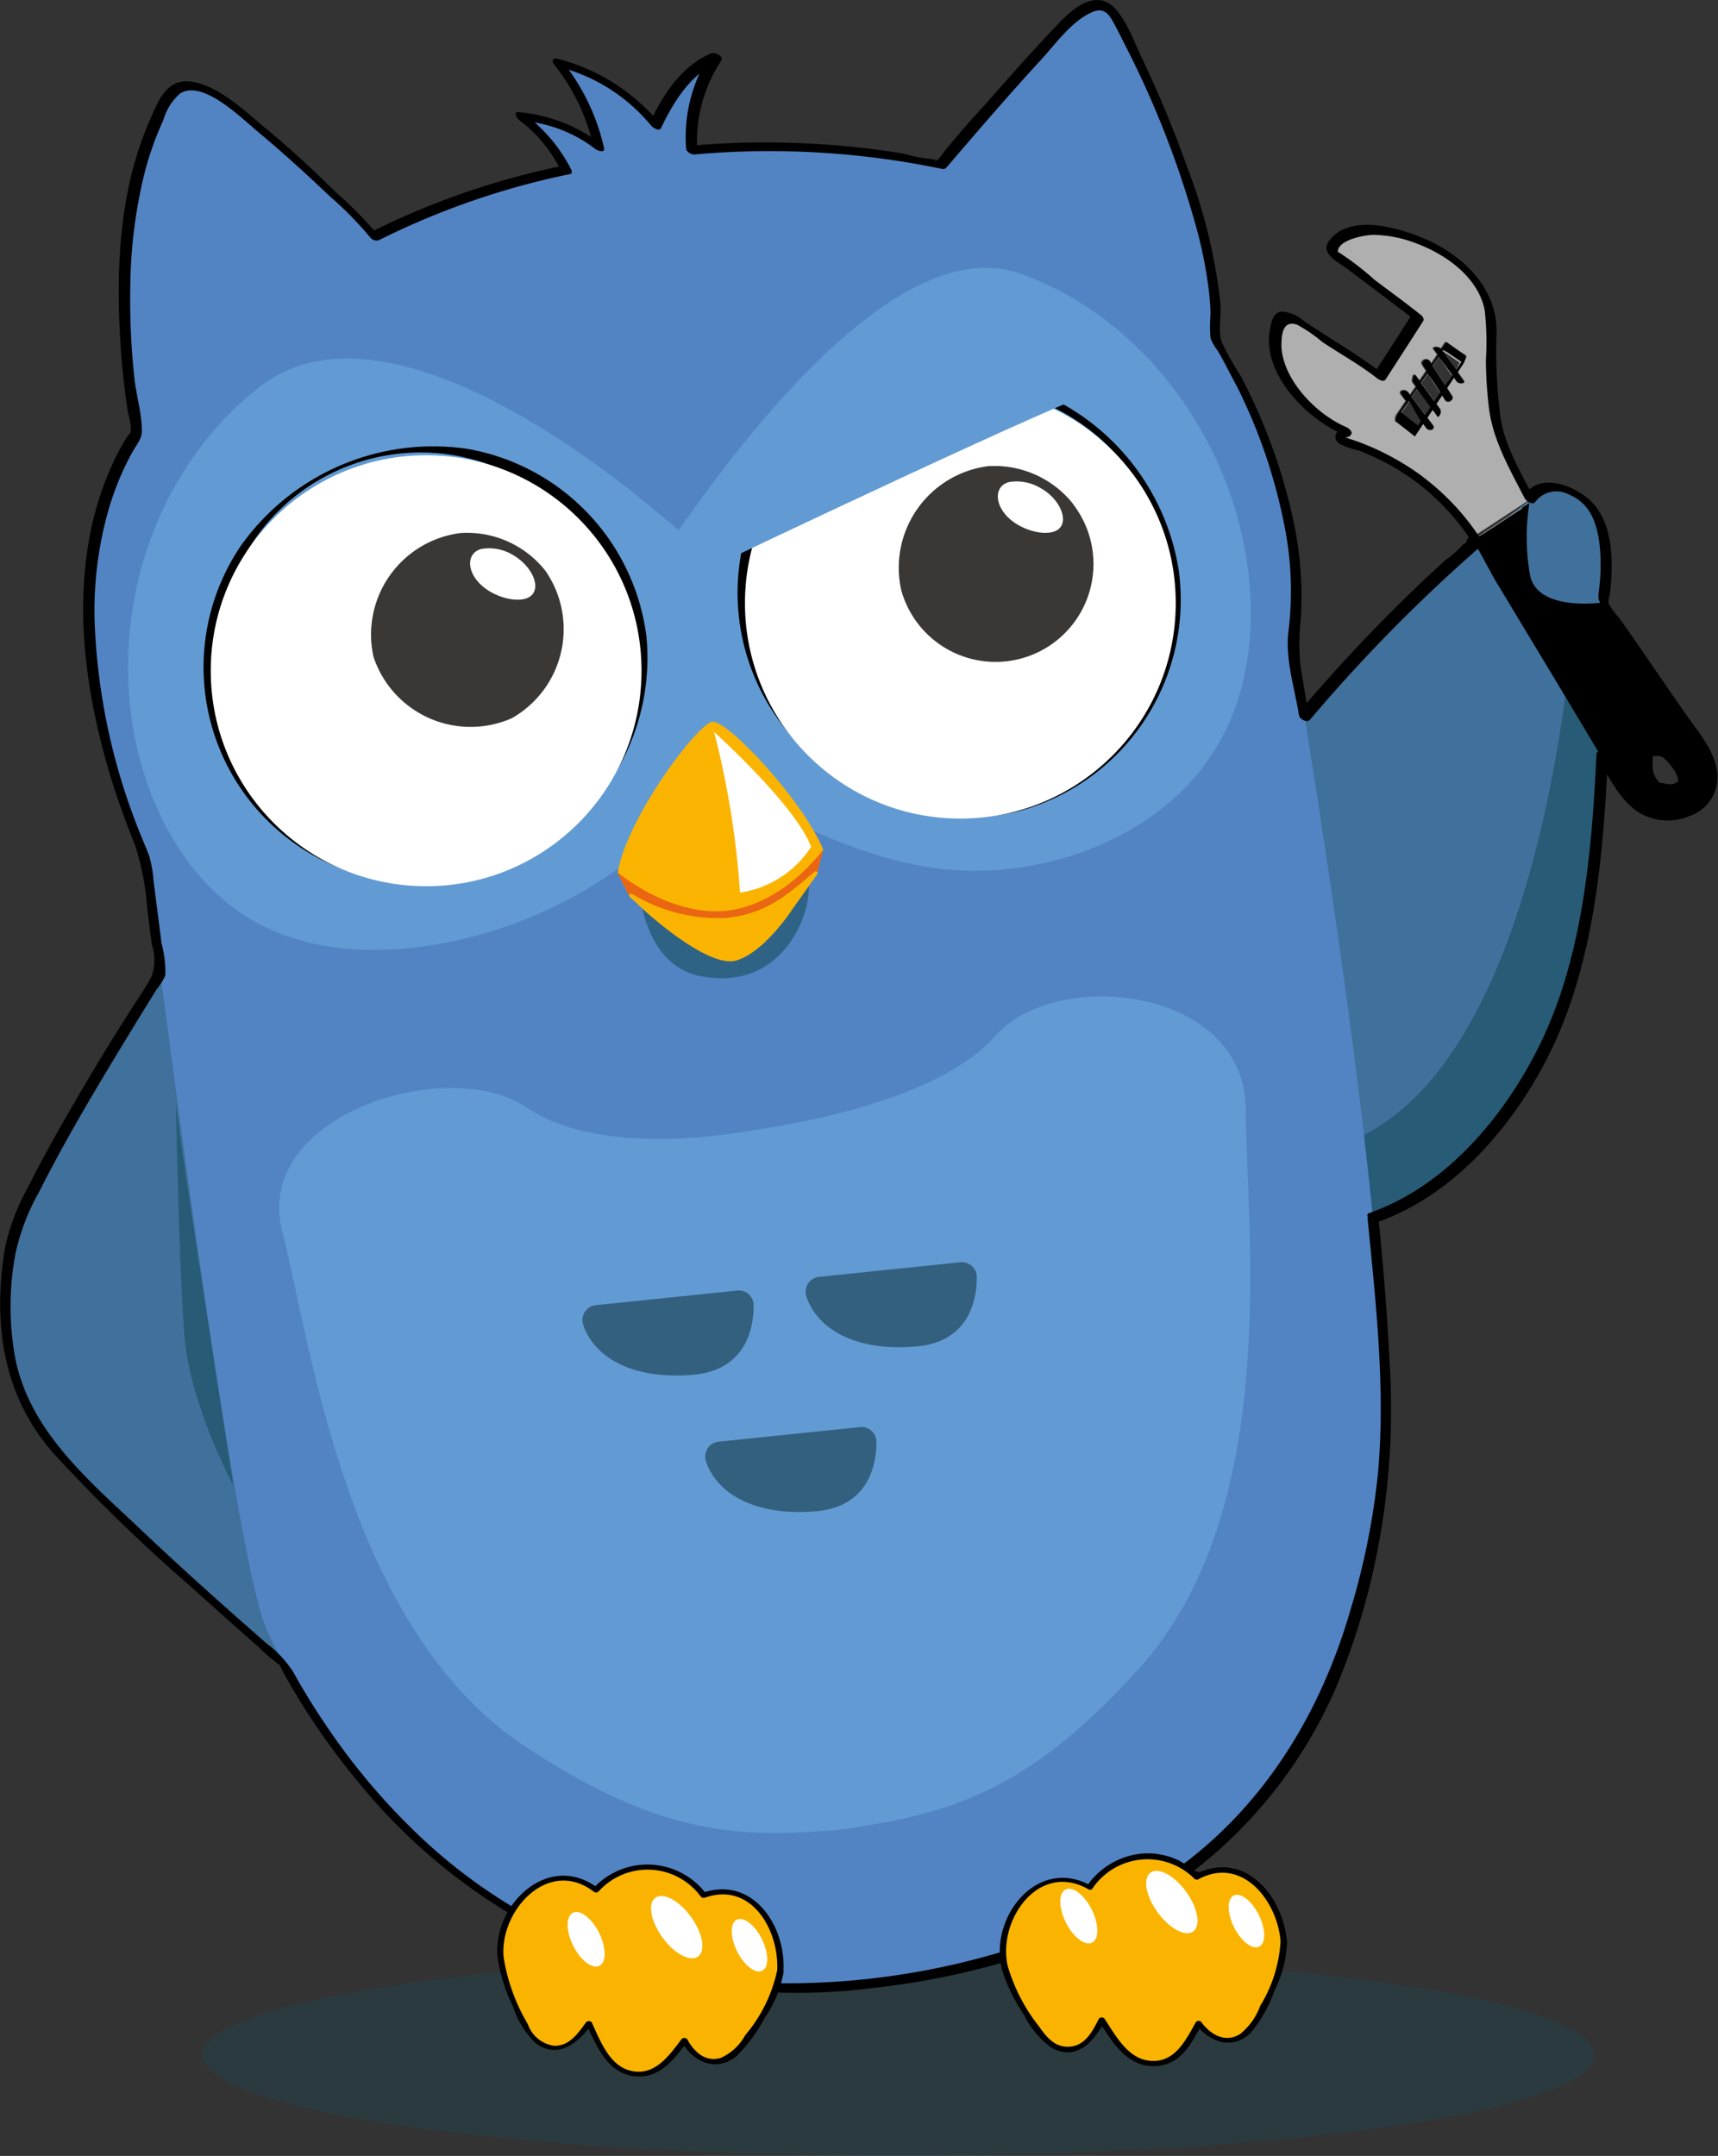 <svg xmlns="http://www.w3.org/2000/svg" viewBox="0 0 136.71 171.48"><rect x="0" y="0" width="136.71" height="171.48" fill="#333333" stroke="none"/><defs><style>.cls-1{fill:#40719c;}.cls-2,.cls-3{fill:#164e5e;}.cls-2{opacity:0.6;}.cls-3{opacity:0.29;}.cls-4{fill:#5284c4;}.cls-5{fill:#629bd3;}.cls-6{fill:#fff;}.cls-7{fill:#34607f;}.cls-8{fill:#3b3734;}.cls-9{fill:#afafaf;}.cls-10{fill:#fab400;}.cls-11{fill:#ea6613;}</style></defs><g id="Laag_2" data-name="Laag 2"><g id="Laag_1-2" data-name="Laag 1"><path class="cls-1" d="M96.83,65.77s11.35-15.91,24.92-26c.69-.52,5.89,7.27,5.85,8.14C127,59.41,128,73.67,122.67,84c-5.91,11.39-14.18,13.14-14.18,13.14L92.65,68.45Z"/><path class="cls-2" d="M106.86,91,108,97.43s8.12-1.62,14.48-13.06c4.5-8.1,5.7-24.73,4.92-37.38s-1.89-1.67-1.89-1.67S124.07,84.9,106.86,91Z"/><path class="cls-1" d="M14.16,75.22S1.73,94.61.93,99s-1.34,10.77,3.41,16.25,18.43,17.29,18.43,17.29Z"/><path class="cls-2" d="M14,87.67s.23,13,.67,18.55,3.9,11.93,3.9,11.93S14.41,91.65,14,87.67Z"/><ellipse class="cls-3" cx="71.51" cy="163.45" rx="55.4" ry="8.03"/><path class="cls-4" d="M9.62,52.31s8.35,70,11.59,77.28S38.62,161.88,70,157.65s37.51-23.28,39.93-38.77-8.87-78.14-8.87-78.14"/><path class="cls-4" d="M102.94,43.73a25.11,25.11,0,0,1,0,7.19c-1.83,11.55.32,25.33-44.22,31C21.59,86.58,13.84,73,13.84,73S.83,50.07,10.9,34.46c0,0-3.11-15,1.69-25.15.62-1.28,1.26-3.83,4.87-1.52s11.55,9.92,12.35,11c0,0,20.59-11,45.05-5.71,0,0,8.31-9.66,10.52-11.69.37-.25,2.44-2.27,3.52.14,0,0,8.67,15.91,7.84,25.47a45.83,45.83,0,0,1,6.2,16.7"/><path class="cls-5" d="M54,42.19c-8.49-7.44-24.26-18.38-33.26-11.47s-12.6,19.6-9.41,30.36c1.48,5,4.43,9.71,9,12.25,4,2.23,8.83,2.56,13.38,1.94A35,35,0,0,0,56.62,61.91c6.53,3.63,13.77,7.48,21.28,7.35s15.25-3.59,19-10c2.64-4.51,3.09-10,2.23-15.13-1.65-9.81-8.4-18.91-17.87-22.34S59.72,34,54,42.19Z"/><path class="cls-2" d="M50.74,66.27c0,.16-1.12,10.43,5.28,11.43s8-5.07,8-5.07,1.37-3.46-1.14-8.68S50.74,66.27,50.74,66.27Z"/><path d="M50.29,51c.8,6.88-2.61,14-8.91,17.2s-14.45,1.35-19.31-3.67A17.28,17.28,0,0,1,18.55,46.1,16.08,16.08,0,0,1,36,36.19,17.32,17.32,0,0,1,50.29,51s1.16-.29,1.13-.52a17.35,17.35,0,0,0-14.37-14.8,18.78,18.78,0,0,0-17.89,7.74A17.19,17.19,0,0,0,39.84,69,17.75,17.75,0,0,0,51.42,50.44S50.26,50.72,50.29,51Z"/><path d="M92.88,45a17.29,17.29,0,0,1-8.09,16.76,16.9,16.9,0,0,1-19.55-1.48,16.82,16.82,0,0,1-4.16-19.16A17.24,17.24,0,0,1,76.53,30.78,16.3,16.3,0,0,1,92.89,45c0,.31,1,1,.94.57A18.44,18.44,0,0,0,81,30.61,17.29,17.29,0,0,0,62.46,57.93,18.07,18.07,0,0,0,81.14,64.5a17.41,17.41,0,0,0,12.7-18.81C93.8,45.32,92.86,44.75,92.88,45Z"/><circle class="cls-6" cx="76.42" cy="47.97" r="17.14"/><path class="cls-4" d="M55,11.71A12.58,12.58,0,0,1,57,4.55c-2.1.82-3.66,3-4.8,5.37C49.59,6.42,44.42,5,44.42,5a17.74,17.74,0,0,1,3.23,6.69c-2.21-2-6.17-2.42-6.17-2.42s5,3.44,4.55,9a1.76,1.76,0,0,0,1.28.42c1,.75,3.28.43,4.35.22a8.22,8.22,0,0,0,2.58-.29C57.19,17.85,55.28,15.67,55,11.71Z"/><path class="cls-5" d="M99.12,88.19c.06,9.64,2.94,31.92-8.52,44.57-7.58,8.36-13.23,11-20.9,12.32-.74.14-1.49.25-2.27.37s-1.55.16-2.3.21c-7.77.58-13.87-.52-23.31-6.72-14.24-9.4-17-31.7-19.36-41s13.25-14.08,19.46-9.84,17.94,1.79,18.46,1.74h0C61,89.7,74.29,88,79.17,82.43S99.06,78.54,99.12,88.19Z"/><circle class="cls-6" cx="33.91" cy="53.35" r="17.14"/><path class="cls-7" d="M47.44,103.81l11.23-1.16a1.18,1.18,0,0,1,1.3,1.2c0,1.89-.67,5.15-4.82,5.5-5,.43-7.95-1.52-8.75-4A1.19,1.19,0,0,1,47.44,103.81Z"/><path class="cls-7" d="M65.2,101.56l11.22-1.16a1.19,1.19,0,0,1,1.31,1.2c0,1.89-.68,5.15-4.83,5.5-5,.43-7.94-1.52-8.74-4A1.19,1.19,0,0,1,65.2,101.56Z"/><path class="cls-7" d="M57.21,114.67l11.22-1.16a1.18,1.18,0,0,1,1.31,1.2c0,1.89-.68,5.15-4.83,5.5-5,.42-7.94-1.53-8.74-4A1.19,1.19,0,0,1,57.21,114.67Z"/><ellipse class="cls-6" cx="72" cy="47.41" rx="1.63" ry="0.77" transform="translate(-14.16 44.5) rotate(-31.43)"/><ellipse class="cls-6" cx="29.74" cy="52.9" rx="1.63" ry="0.77" transform="translate(-23.22 23.26) rotate(-31.43)"/><path class="cls-8" d="M43.4,45.4a7.94,7.94,0,0,0-6.77-3,8.14,8.14,0,0,0-6.91,9.84,8.14,8.14,0,0,0,11,4.89A8.14,8.14,0,0,0,43.4,45.4Z"/><path class="cls-6" d="M40.81,44.14a3.67,3.67,0,0,0-2.49-.48c-1.21.3-1.22,1.8,0,2.9s3.29,1.5,4,.77S42.3,45,40.81,44.14Z"/><path class="cls-8" d="M85.39,40.08a8,8,0,0,0-6.77-3,8.15,8.15,0,0,0-6.91,9.84,7.79,7.79,0,1,0,13.68-6.82Z"/><path class="cls-6" d="M82.8,38.82a3.72,3.72,0,0,0-2.49-.48c-1.21.3-1.21,1.8,0,2.9s3.29,1.5,4,.78S84.3,39.65,82.8,38.82Z"/><path class="cls-5" d="M57.33,44.78s28.17-13.42,30.89-14-15.45-3.77-15.45-3.77L60.86,34.88Z"/><path class="cls-9" d="M115.06,27.23l-.36.53,0,0a.52.52,0,0,0-.43-.15c-.1,0-.24.07-.16.19l.31.43-.49.72a2.39,2.39,0,0,1-.13-.21.32.32,0,0,0-.42-.12c-.14.07-.27.26-.17.41s.21.33.32.5l-.54.78-.09-.13-.25-.34c-.07-.1-.19.14-.2.18s-.1.31,0,.41l.25.35-.46.66c-.06-.08-.12-.17-.19-.25a.4.4,0,0,0-.45-.12.2.2,0,0,0-.08.33l.39.52-.2.3-.49.71a1.09,1.09,0,0,0-.14.31h0c-.05.12-.07.24,0,.28l1.51,1.2s0,0,0,0l.66-1,.25.34a.4.4,0,0,0,.45.12.21.21,0,0,0,.09-.33l-.46-.61.43-.64a2.43,2.43,0,0,0,.14.2l.24.34c.08.1.19-.14.21-.18a.46.46,0,0,0,0-.41l-.3-.41.46-.68.21.34a.31.31,0,0,0,.42.12c.13-.06.27-.26.17-.4s-.27-.43-.41-.64l.55-.83c.07.1.14.19.2.29a.52.52,0,0,0,.43.15c.1,0,.25-.07.16-.19l-.49-.69h0l.48-.72c0-.08.27-.52.17-.59L115.1,27.2S115.07,27.21,115.06,27.23Zm-2.21,6.65h0v0a.25.25,0,0,0,0,.07.05.05,0,0,0,0,0l0,0,0,0h0c0-.05-.18-.18-.21-.2l-.5-.4-.62-.51h0c.12-.18.24-.36.37-.53s.17-.26.26-.39h0l1.08,1.44c-.07.1-.14.22-.22.32v0A0,0,0,0,0,112.85,33.88Zm.78-1.17-.21.31h0l-1.08-1.44h0l.22-.33.22-.32h0c.36.48.71,1,1.06,1.46Zm-.53-2.24h0l.52-.75h0l1,1.54-.46.68h0Zm1.92.18h0l-1-1.54h0l.27-.4.22-.32,1,1.46Zm.85-1.25h0l-1-1.34-.09-.12,0,0,0-.07,0,0c0,.05.19.16.22.19l.51.34.64.44Zm5.42,10.87-.17.11-3.05,2h0l-.35.23h0l.07.09.18-.12.18-.12,3.07-2,.12-.08.26-.17,0-.06-.06-.13h0Zm-3.11-16.63c0,.05,0,.11.08.16v-.24l-.23-.24A3.18,3.18,0,0,1,118.18,23.64Z"/><path class="cls-9" d="M110.8,18.52c-1.46-.29-3.36-.33-4.48.84l-.11.13c-.07.09-.35.5-.19.62l0,0,6.08,4.62.62.46.09.08-.12.19q-1.17,1.85-2.35,3.69l-.48.77-.1-.06-6-4-.91-.61c-.15-.1-.87-.23-1,0-1.61,3.5,1.42,6.65,4.16,8.43a10,10,0,0,0,.89.54h0l.07,0-.16.27a1,1,0,0,0-.16.41v.06l0,0,.17,0a19.24,19.24,0,0,1,10,7.1,6.9,6.9,0,0,1,.42.63l.16-.1.13-.1.35-.23h0l3.05-2,.17-.11.21-.14.22-.16a.27.27,0,0,0,0-.24c-.49-.94-1-1.89-1.41-2.84a12.28,12.28,0,0,1-1.28-3.35,41.66,41.66,0,0,1-.38-7c0-.39,0-.79,0-1.18a4.93,4.93,0,0,0-.42-1.59c0-.05-.05-.11-.08-.16a3.18,3.18,0,0,0-.16-.32C116.62,20.69,113.62,19.1,110.8,18.52Zm5.85,9.74c.1.07-.12.51-.17.59l-.48.72h0l.49.69c.09.12-.06.18-.16.19a.52.52,0,0,1-.43-.15c-.06-.1-.13-.19-.2-.29l-.55.83c.14.21.28.42.41.64s0,.34-.17.4a.31.31,0,0,1-.42-.12l-.21-.34-.46.68.3.41a.46.46,0,0,1,0,.41s-.13.28-.21.18l-.24-.34a2.43,2.43,0,0,1-.14-.2l-.43.64.46.61a.21.21,0,0,1-.09.33.4.4,0,0,1-.45-.12l-.25-.34-.66,1s0,0,0,0L111,33.49s0-.16,0-.28h0a1.09,1.09,0,0,1,.14-.31l.49-.71.2-.3-.39-.52a.2.2,0,0,1,.08-.33.4.4,0,0,1,.45.12c.07.08.13.17.19.25l.46-.66-.25-.35c-.08-.1,0-.3,0-.41s.13-.28.2-.18l.25.34.09.13.54-.78c-.11-.17-.22-.33-.32-.5s0-.34.17-.41a.32.32,0,0,1,.42.12,2.39,2.39,0,0,0,.13.21l.49-.72-.31-.43c-.08-.12.06-.18.16-.19a.52.52,0,0,1,.43.15l0,0,.36-.53s0,0,0,0Z"/><path d="M121.5,40.13l-.21.14-.17.11,0,.11s.09,0,.16,0a1.24,1.24,0,0,0,.23-.23.92.92,0,0,0,.16-.29Zm-3.79,2.54-.13.1-.16.1a.41.41,0,0,1,.07.11c.08.13.32-.09.47-.33a1.31,1.31,0,0,0,.1-.21Z"/><path d="M121.77,40l0,0-.22.16-.21.14-.17.11-3.05,2h0l-.35.23-.13.1-.16.1,0,0h0c-.13.06-.22.18-.15.3L118.89,46l3.81,6.32c1.34,2.23,2.69,4.45,4,6.67.8,1.31,1.58,2.63,2.4,3.93a4.43,4.43,0,0,0,1.94,1.77,4.25,4.25,0,0,0,4.43-1c1.22-1.24.82-3.19-.08-4.5-.75-1.09-1.51-2.18-2.26-3.28L129,49.88c-1.41-2.06-2.83-4.11-4.25-6.17l-2.46-3.57a1,1,0,0,0-.12-.17C122.08,39.86,121.88,39.9,121.77,40Zm11.49,20.51a3.32,3.32,0,0,1,.81,1.39.66.66,0,0,1-.26.74,1.8,1.8,0,0,1-1.52,0,2.16,2.16,0,0,1-1.24-1.38h0c-.12-.53-.37-1.78.46-1.81A2.28,2.28,0,0,1,133.26,60.46Z"/><path d="M115.06,27.23l-.36.53,0,0a.52.52,0,0,0-.43-.15c-.1,0-.24.07-.16.19l.31.43-.49.72a2.39,2.39,0,0,1-.13-.21.32.32,0,0,0-.42-.12c-.14.07-.27.26-.17.41s.21.33.32.5l-.54.78-.09-.13-.25-.34c-.07-.1-.19.14-.2.18s-.1.31,0,.41l.25.35-.46.66c-.06-.08-.12-.17-.19-.25a.4.4,0,0,0-.45-.12.2.2,0,0,0-.08.33l.39.52-.2.3-.49.71a1.09,1.09,0,0,0-.14.31h0c-.05.12-.07.24,0,.28l1.51,1.2s0,0,0,0l.66-1,.25.34a.4.4,0,0,0,.45.12.21.21,0,0,0,.09-.33l-.46-.61.43-.64a2.43,2.43,0,0,0,.14.2l.24.34c.08.1.19-.14.21-.18a.46.46,0,0,0,0-.41l-.3-.41.46-.68.21.34a.31.31,0,0,0,.42.12c.13-.06.27-.26.17-.4s-.27-.43-.41-.64l.55-.83c.07.1.14.19.2.29a.52.52,0,0,0,.43.15c.1,0,.25-.07.16-.19l-.49-.69h0l.48-.72c0-.08.27-.52.17-.59L115.1,27.2S115.07,27.21,115.06,27.23Zm-2,6.28-.22.32s0,0,0,0a0,0,0,0,0,0,0h0v0a.25.25,0,0,0,0,.07.05.05,0,0,0,0,0l0,0,0,0c0-.05-.18-.18-.21-.2l-.5-.4-.63-.5c.12-.18.24-.36.37-.53s.17-.25.26-.38h0Zm.76-1.12h0l-.21.31-.21.31h0l-1.08-1.44.22-.33.22-.31h0Zm.78-1.16-.47.69h0l-1.06-1.46.52-.75h0C114,30.21,114.3,30.72,114.63,31.23Zm.94-1.39h0l-.54.8-1-1.54.27-.4.22-.32h0C114.87,28.87,115.22,29.35,115.57,29.84ZM115.14,28l.5.34.65.44h0l-.41.62q-.5-.67-1-1.35l-.09-.12,0,0,0-.07,0,0C114.9,27.85,115.11,28,115.14,28Z"/><path class="cls-1" d="M121.75,39.73a17.26,17.26,0,0,0,0,6c.58,3,5.88,2.18,5.88,2.18s1.15-6.39-1.78-8.27S121.75,39.73,121.75,39.73Z"/><path d="M109.54,97.23c6.09-2.11,10.82-7.59,13.65-13.2,3.62-7.15,4.38-15.75,4.75-23.63l-.86-.2c.91,1.52,1.78,3.44,3.33,4.42a4.41,4.41,0,0,0,4,.3,3.27,3.27,0,0,0,2.25-3.36c-.16-1.84-1.56-3.37-2.56-4.82-1.42-2.05-2.83-4.11-4.25-6.17l-1-1.41A6.7,6.7,0,0,1,128,48a3.48,3.48,0,0,1,.12-.84c.24-2.21.28-5-1.11-6.83-1.12-1.51-4.44-3-5.73-.9l.83.27c-1.06-2.07-2.37-4.23-2.72-6.55a43,43,0,0,1-.3-6.81c0-3.26-2.35-5.7-5.14-7.08-2.07-1-6.5-2.49-8.21-.06-.73,1,.84,1.7,1.52,2.22,1.76,1.33,3.53,2.65,5.27,4l-.16-.43c-1,1.57-2,3.11-3,4.66l.69.09c-2-1.53-4.22-2.81-6.3-4.2a2.91,2.91,0,0,0-1.79-.76c-.73.08-.84,1-.94,1.59-.53,3.46,3,7,5.94,8.22l-.38-.57c-.31.47-.53.89,0,1.28a6.43,6.43,0,0,0,1.58.55,19.49,19.49,0,0,1,2.18,1,18.26,18.26,0,0,1,6.65,6.06v-.4c.09-.07-.19.31-.3.47a.39.39,0,0,0,0,.18l-.24.12a8.8,8.8,0,0,1-1.4,1.24c-1.39,1.25-2.75,2.55-4.08,3.87-2.68,2.67-5.23,5.45-7.69,8.33l.87.37c-.21-1.3-.42-2.59-.64-3.88a16.71,16.71,0,0,1,0-4.06,28.94,28.94,0,0,0-.59-7.71,45.11,45.11,0,0,0-4.22-11.57,23.2,23.2,0,0,1-1.49-2.65c-.31-.85,0-2.21-.12-3.19a42.55,42.55,0,0,0-2.58-10.6A91.75,91.75,0,0,0,90.9,4.69c-.6-1.24-1.21-3-2.2-4.05C87.08-1,85.12.9,84,2.12c-2.06,2.14-4,4.39-6,6.63C77,9.82,76.1,10.89,75.18,12c-.17.19-.42.65-.66.76s0-.1-.22-.09a11.83,11.83,0,0,1-2.39-.45,68.12,68.12,0,0,0-17.06-.62l.64.47a11.62,11.62,0,0,1,1.9-7.24c.24-.37-.53-.7-.79-.59-2.35,1-3.78,3.21-4.85,5.42l.77.18a15.62,15.62,0,0,0-8.18-5.17c-.32-.09-.46.18-.27.43a16.12,16.12,0,0,1,3.14,6.5l.71-.07a12.59,12.59,0,0,0-6.64-2.61c-.47-.06-.14.49,0,.61a11.12,11.12,0,0,1,3.34,4l.13-.34a62.15,62.15,0,0,0-15.34,5.32l.71.24a30.31,30.31,0,0,0-3.37-3.43C24.91,13.49,23,11.74,21,10.09c-1.61-1.34-3.61-3.27-5.75-3.59-2-.29-2.64,1.5-3.3,3C9.56,14.88,9.22,21,9.56,26.85a60,60,0,0,0,.63,6,5.46,5.46,0,0,1,.23,1.37c0,.23-.22.39-.37.63A18.46,18.46,0,0,0,8.8,37.25C6.27,43,6.2,49.44,7.28,55.52a55.85,55.85,0,0,0,2.23,8.42c.37,1.06.76,2.11,1.19,3.16a20.26,20.26,0,0,1,1,5c.12,1,.25,2,.38,3a4.08,4.08,0,0,1,0,2.52c-.5,1-1.17,1.89-1.75,2.83C8.81,82.82,7.39,85.18,6,87.56s-2.59,4.52-3.76,6.85A17.59,17.59,0,0,0,.41,99.19c-1,5.94-.24,11.79,3.87,16.43a133.59,133.59,0,0,0,10.94,10.61q2.52,2.28,5.07,4.52c.53.46,1,1,1.61,1.4a1.51,1.51,0,0,0,.23.21c.31.12-.12-.29,0-.13s.3.58.45.86a56.15,56.15,0,0,0,5.83,8.53A46.08,46.08,0,0,0,51.57,157a47.38,47.38,0,0,0,18.1,1.1,60.58,60.58,0,0,0,18.07-4.91,37,37,0,0,0,18.56-18.93,55.24,55.24,0,0,0,3.35-11.12,58.84,58.84,0,0,0,.93-14.7c-.18-3.77-.49-7.53-.86-11.28,0-.37-.94-.72-.89-.21.65,6.66,1.43,13.55.82,20.25A57.69,57.69,0,0,1,107.48,128c-2.31,8-6.62,15.24-13.34,20.29a44.13,44.13,0,0,1-14,6.83,59.72,59.72,0,0,1-19.19,2.61,42.72,42.72,0,0,1-27.7-11.82A52.42,52.42,0,0,1,25.79,137c-.87-1.29-1.69-2.63-2.45-4a8.78,8.78,0,0,0-2.15-2.3c-3.51-3.07-7-6.19-10.37-9.4-4-3.75-8.4-7.55-9.58-13.13a22.71,22.71,0,0,1,0-8.5,17.56,17.56,0,0,1,1.88-4.88c2.3-4.57,5-9,7.63-13.32.56-.92,1.13-1.83,1.69-2.74a5.56,5.56,0,0,0,.71-1.12,8.2,8.2,0,0,0-.29-2.54c-.21-1.67-.43-3.34-.64-5a9.89,9.89,0,0,0-.35-2c-.21-.57-.47-1.13-.69-1.7A49.77,49.77,0,0,1,7.53,49.45a29.25,29.25,0,0,1,1.1-8.88A22.68,22.68,0,0,1,10.51,36c.33-.61.8-1.08.78-1.75,0-1.35-.44-2.77-.59-4.12a58.35,58.35,0,0,1-.33-7.48,39.28,39.28,0,0,1,1.12-8.84A25.29,25.29,0,0,1,13,9.55a4.42,4.42,0,0,1,1.33-2.11c1.81-1.16,4.92,2,6.24,3.08,1.95,1.63,3.83,3.34,5.67,5.09a28,28,0,0,1,3.2,3.25.64.64,0,0,0,.72.24,61.78,61.78,0,0,1,15.18-5.25c.17,0,.19-.21.12-.35A12.6,12.6,0,0,0,41.63,9l0,.62a11,11,0,0,1,5.73,2.22c.15.13.8.37.71-.06A17.05,17.05,0,0,0,44.77,4.9l-.27.43A14,14,0,0,1,51.82,10c.12.15.64.48.78.19C53.65,8,55,5.82,57.33,4.84l-.79-.58a12.11,12.11,0,0,0-1.94,7.56c0,.24.41.48.63.47a67.23,67.23,0,0,1,19.71,1.14.35.35,0,0,0,.35-.08c2.51-2.92,5-5.83,7.63-8.68C84.06,3.41,85.27,1.72,86.83,1c1-.48,1.42.12,1.84.91.29.54.57,1.09.84,1.64a76.17,76.17,0,0,1,5.81,15,34.75,34.75,0,0,1,.84,4.3,20.74,20.74,0,0,1,.17,2.1,11.59,11.59,0,0,0,0,1.95,4.16,4.16,0,0,0,.57,1c.55.93,1,1.88,1.53,2.84A43.19,43.19,0,0,1,102.3,42.3a26.22,26.22,0,0,1,.23,7.91c-.28,2.13.49,4.55.84,6.67,0,.3.63.65.87.37a127.94,127.94,0,0,1,13.41-13.64.22.22,0,0,0,0-.31c-.11-.19-.1,0,.1-.15s.06-.27,0-.4a19.51,19.51,0,0,0-5-5.17,21.08,21.08,0,0,0-3-1.74q-.89-.42-1.8-.75l-.67-.22c-.66-.25,0,.12.24-.32.15-.23-.23-.51-.39-.58-2.36-1-5-3.7-5.16-6.37,0-.74,0-2.21,1.25-1.77a11.38,11.38,0,0,1,2,1.37c1.43.95,3,1.82,4.35,2.88.14.11.53.34.69.1,1-1.55,2-3.09,3-4.66.08-.15-.05-.35-.16-.44-1.24-1-2.5-1.9-3.75-2.85a22.91,22.91,0,0,0-3.29-2.46l.41.42c-.23-1.12,2.2-1.51,2.84-1.51a9.85,9.85,0,0,1,3.39.68c2.35.87,4.9,2.67,5.44,5.28a22.69,22.69,0,0,1,.1,4,34.46,34.46,0,0,0,.24,3.8c.32,2.6,1.67,4.9,2.85,7.2.11.2.65.58.84.28a2.11,2.11,0,0,1,2.69-.58c1.64.67,2.2,2.22,2.41,3.85a14.92,14.92,0,0,1,0,3.47c-.08.77-.21.94.25,1.61l3.9,5.66c1.25,1.82,2.67,3.59,3.78,5.5s.55,4.18-1.74,4.89c-3,.94-4.29-2-5.56-4.14-.09-.16-.84-.66-.86-.2-.36,7.67-1.07,16.09-4.5,23.09-2.76,5.65-7.45,11.29-13.57,13.41-.49.16.22.83.57.71Z"/><path d="M133.45,62.23a1.23,1.23,0,0,1-.73.14,1.9,1.9,0,0,1-.35-.08c-.05,0,0,0,0,0l-.09,0-.08,0,0,0-.08,0c-.07,0,0,0,0,0l-.16-.15s-.06-.07-.07-.09a.76.76,0,0,0-.1-.12c-.07-.12-.12-.25-.18-.37l0,0v0a.64.64,0,0,0-.19-.29l.18.36a2.17,2.17,0,0,0-.08-.43l0-.22a.49.49,0,0,1,0-.12s0-.12,0-.08a1.94,1.94,0,0,1,0-.48s0,0,0,0,0,0,0,0a.36.36,0,0,1,0-.09.35.35,0,0,1,.05-.08l0,0s0,0,0,0l.08,0c-.06,0,0,0,0,0h0c-.07,0,0,0,0,0h.14l.17,0c.08,0,0,0,0,0l.07,0,.08,0s-.06,0,0,0l.16.1c.07,0-.06-.05,0,0l.06,0,.12.11.13.12c-.05,0,0,0,0,0l.07.07a7.26,7.26,0,0,1,.49.61c.23.32.64,1,.2,1.3s.42.87.73.64c.59-.43.33-1.21,0-1.73a5.77,5.77,0,0,0-1.27-1.51,3.06,3.06,0,0,0-1-.53,1.68,1.68,0,0,0-.89-.06.89.89,0,0,0-.6.93,3.35,3.35,0,0,0,0,.71l.06.29a.09.09,0,0,1,0,.05c0,.1,0-.09,0,0a1.39,1.39,0,0,0,.06.19l.13.14L130.6,61a1.24,1.24,0,0,0,.18.52,2.41,2.41,0,0,0,.3.48,2.63,2.63,0,0,0,.9.76,2.32,2.32,0,0,0,2.2.1C134.55,62.65,133.78,62,133.45,62.23Z"/><path class="cls-10" d="M89.48,155.15c.1,1.76-1.15,4.4-2.32,6.46a2.45,2.45,0,0,1-4.29.24c-1.4-1.92-2.94-4.39-3-6.15-.19-3.27,1.82-6,4.49-6.2S89.3,151.88,89.48,155.15Z"/><path class="cls-10" d="M97.51,154.51c.12,2.15-1.47,5.38-3,7.9a3.14,3.14,0,0,1-5.42.31c-1.77-2.34-3.71-5.37-3.83-7.52-.23-4,2.32-7.4,5.69-7.59S97.28,150.51,97.51,154.51Z"/><path class="cls-10" d="M102.16,154.43c.09,1.76-1.16,4.4-2.33,6.46a2.45,2.45,0,0,1-4.29.24c-1.4-1.91-2.94-4.39-3-6.15-.18-3.27,1.83-6,4.49-6.2S102,151.16,102.16,154.43Z"/><path d="M101.9,154.41a11,11,0,0,1-1.61,5.12,5.19,5.19,0,0,1-1.61,2.26c-1.19.73-2.33.05-3.07-.93a.28.28,0,0,0-.46,0c-.8,1.43-1.67,3.22-3.6,3.06-1.78-.13-2.77-2-3.65-3.34a.29.29,0,0,0-.46,0c-.51,1-1.07,2.1-2.28,2.21s-1.88-.76-2.49-1.62a14.07,14.07,0,0,1-2.49-4.83c-.79-3.61,2.45-8.29,6.39-6.09a.27.27,0,0,0,.34,0,5.28,5.28,0,0,1,8.15-.8.3.3,0,0,0,.35,0c3.49-1.82,6.24,1.79,6.49,4.95,0,.25.52.28.5,0-.25-3.17-2.83-6.78-6.43-5.67-.54.17-.58.28-1,0a10,10,0,0,0-1.19-.76,5.72,5.72,0,0,0-2.73-.55A6,6,0,0,0,86.5,150l.34,0c-4.33-2.43-8.23,2.6-7.08,6.75a13.65,13.65,0,0,0,1.74,3.53,7,7,0,0,0,2.21,2.62c2,1.06,3.34-.54,4.2-2.13h-.46c1,1.57,2.19,3.58,4.33,3.57s3-1.74,3.85-3.32h-.46c1.06,1.41,2.89,2.06,4.32.71a10.75,10.75,0,0,0,1.93-3.41,9.34,9.34,0,0,0,1-3.86C102.4,154.2,101.9,154.17,101.9,154.41Z"/><ellipse class="cls-6" cx="99.19" cy="152.79" rx="1.1" ry="2.27" transform="translate(-57.84 60.46) rotate(-26.55)"/><ellipse class="cls-6" cx="93.25" cy="151.29" rx="1.4" ry="2.89" transform="translate(-71.14 83.76) rotate(-36.02)"/><ellipse class="cls-6" cx="85.85" cy="152.4" rx="1.15" ry="2.36" transform="translate(-59.07 54.45) rotate(-26.55)"/><path class="cls-10" d="M49.38,155.66c-.15,1.76-1.77,4.19-3.23,6.06a2.43,2.43,0,0,1-4.27-.38c-1.12-2.09-2.29-4.77-2.13-6.52.28-3.27,2.67-5.72,5.33-5.49S49.67,152.4,49.38,155.66Z"/><path class="cls-10" d="M57.42,156.18c-.19,2.15-2.23,5.11-4.07,7.4a3.14,3.14,0,0,1-5.41-.48c-1.41-2.57-2.9-5.84-2.71-8,.35-4,3.36-7,6.73-6.69S57.77,152.19,57.42,156.18Z"/><path class="cls-10" d="M62,156.77c-.15,1.75-1.76,4.18-3.23,6a2.43,2.43,0,0,1-4.27-.37c-1.11-2.1-2.28-4.77-2.13-6.52.29-3.27,2.68-5.73,5.34-5.49S62.31,153.51,62,156.77Z"/><path d="M61.83,156.79a11.75,11.75,0,0,1-2.53,5.09,4.15,4.15,0,0,1-1.93,1.8c-1.25.38-2.15-.49-2.69-1.49a.31.31,0,0,0-.44,0c-1,1.32-2.16,3-4.09,2.51-1.7-.44-2.4-2.43-3.07-3.85a.31.31,0,0,0-.44,0c-.63.86-1.32,1.91-2.55,1.87A2.58,2.58,0,0,1,42,161a15.11,15.11,0,0,1-1.92-5.29c-.37-3.69,3.52-8,7.15-5.26a.3.3,0,0,0,.4,0,5.25,5.25,0,0,1,8.13.4.31.31,0,0,0,.34.09c3.74-1.32,5.95,2.68,5.74,5.87,0,.25.48.28.5,0,.23-3.61-2.44-7.66-6.47-6.24l.34.09a5.85,5.85,0,0,0-9-.46h.39c-3.88-3-8.44,1.26-8,5.51a13,13,0,0,0,1.22,3.88,7.23,7.23,0,0,0,1.79,2.91c1.78,1.34,3.41,0,4.48-1.49l-.43,0c.8,1.67,1.61,3.77,3.67,4.11s3.25-1.25,4.36-2.71l-.43,0c.9,1.64,2.8,2.44,4.37,1.11a12.63,12.63,0,0,0,2.21-3,9.38,9.38,0,0,0,1.52-3.68C62.36,156.58,61.86,156.54,61.83,156.79Z"/><ellipse class="cls-6" cx="59.65" cy="154.71" rx="1.1" ry="2.27" transform="translate(-62.87 42.99) rotate(-26.55)"/><ellipse class="cls-6" cx="53.85" cy="153.29" rx="1.4" ry="2.89" transform="translate(-79.85 60.97) rotate(-36.02)"/><ellipse class="cls-6" cx="46.65" cy="154.24" rx="1.15" ry="2.36" transform="translate(-64.03 37.13) rotate(-26.55)"/><polygon class="cls-11" points="49.15 69.45 50.1 71.33 57.06 74.73 59.94 74.22 65.06 69.32 65.51 67.59 49.15 69.45"/><path class="cls-10" d="M65.51,67.58c-1.67-4-7.64-10.32-8.82-10.17s-6.76,7.55-7.54,12c2.57,2,5.91,3.43,8.91,3S63.73,69.87,65.51,67.58Z"/><path class="cls-10" d="M50.1,71.32a.15.15,0,0,1,.18-.23A13.09,13.09,0,0,0,57.9,73c3.47-.37,5.27-2.35,6.93-3.66a.14.14,0,0,1,.2.2L63,72.4s-2.18,3.35-4.42,4-7.22-3.91-7.22-3.91Z"/><path class="cls-6" d="M56.83,58.23s6.52,5.86,7.71,9.13A8.16,8.16,0,0,1,58.89,71,70.64,70.64,0,0,0,56.83,58.23Z"/></g></g></svg>